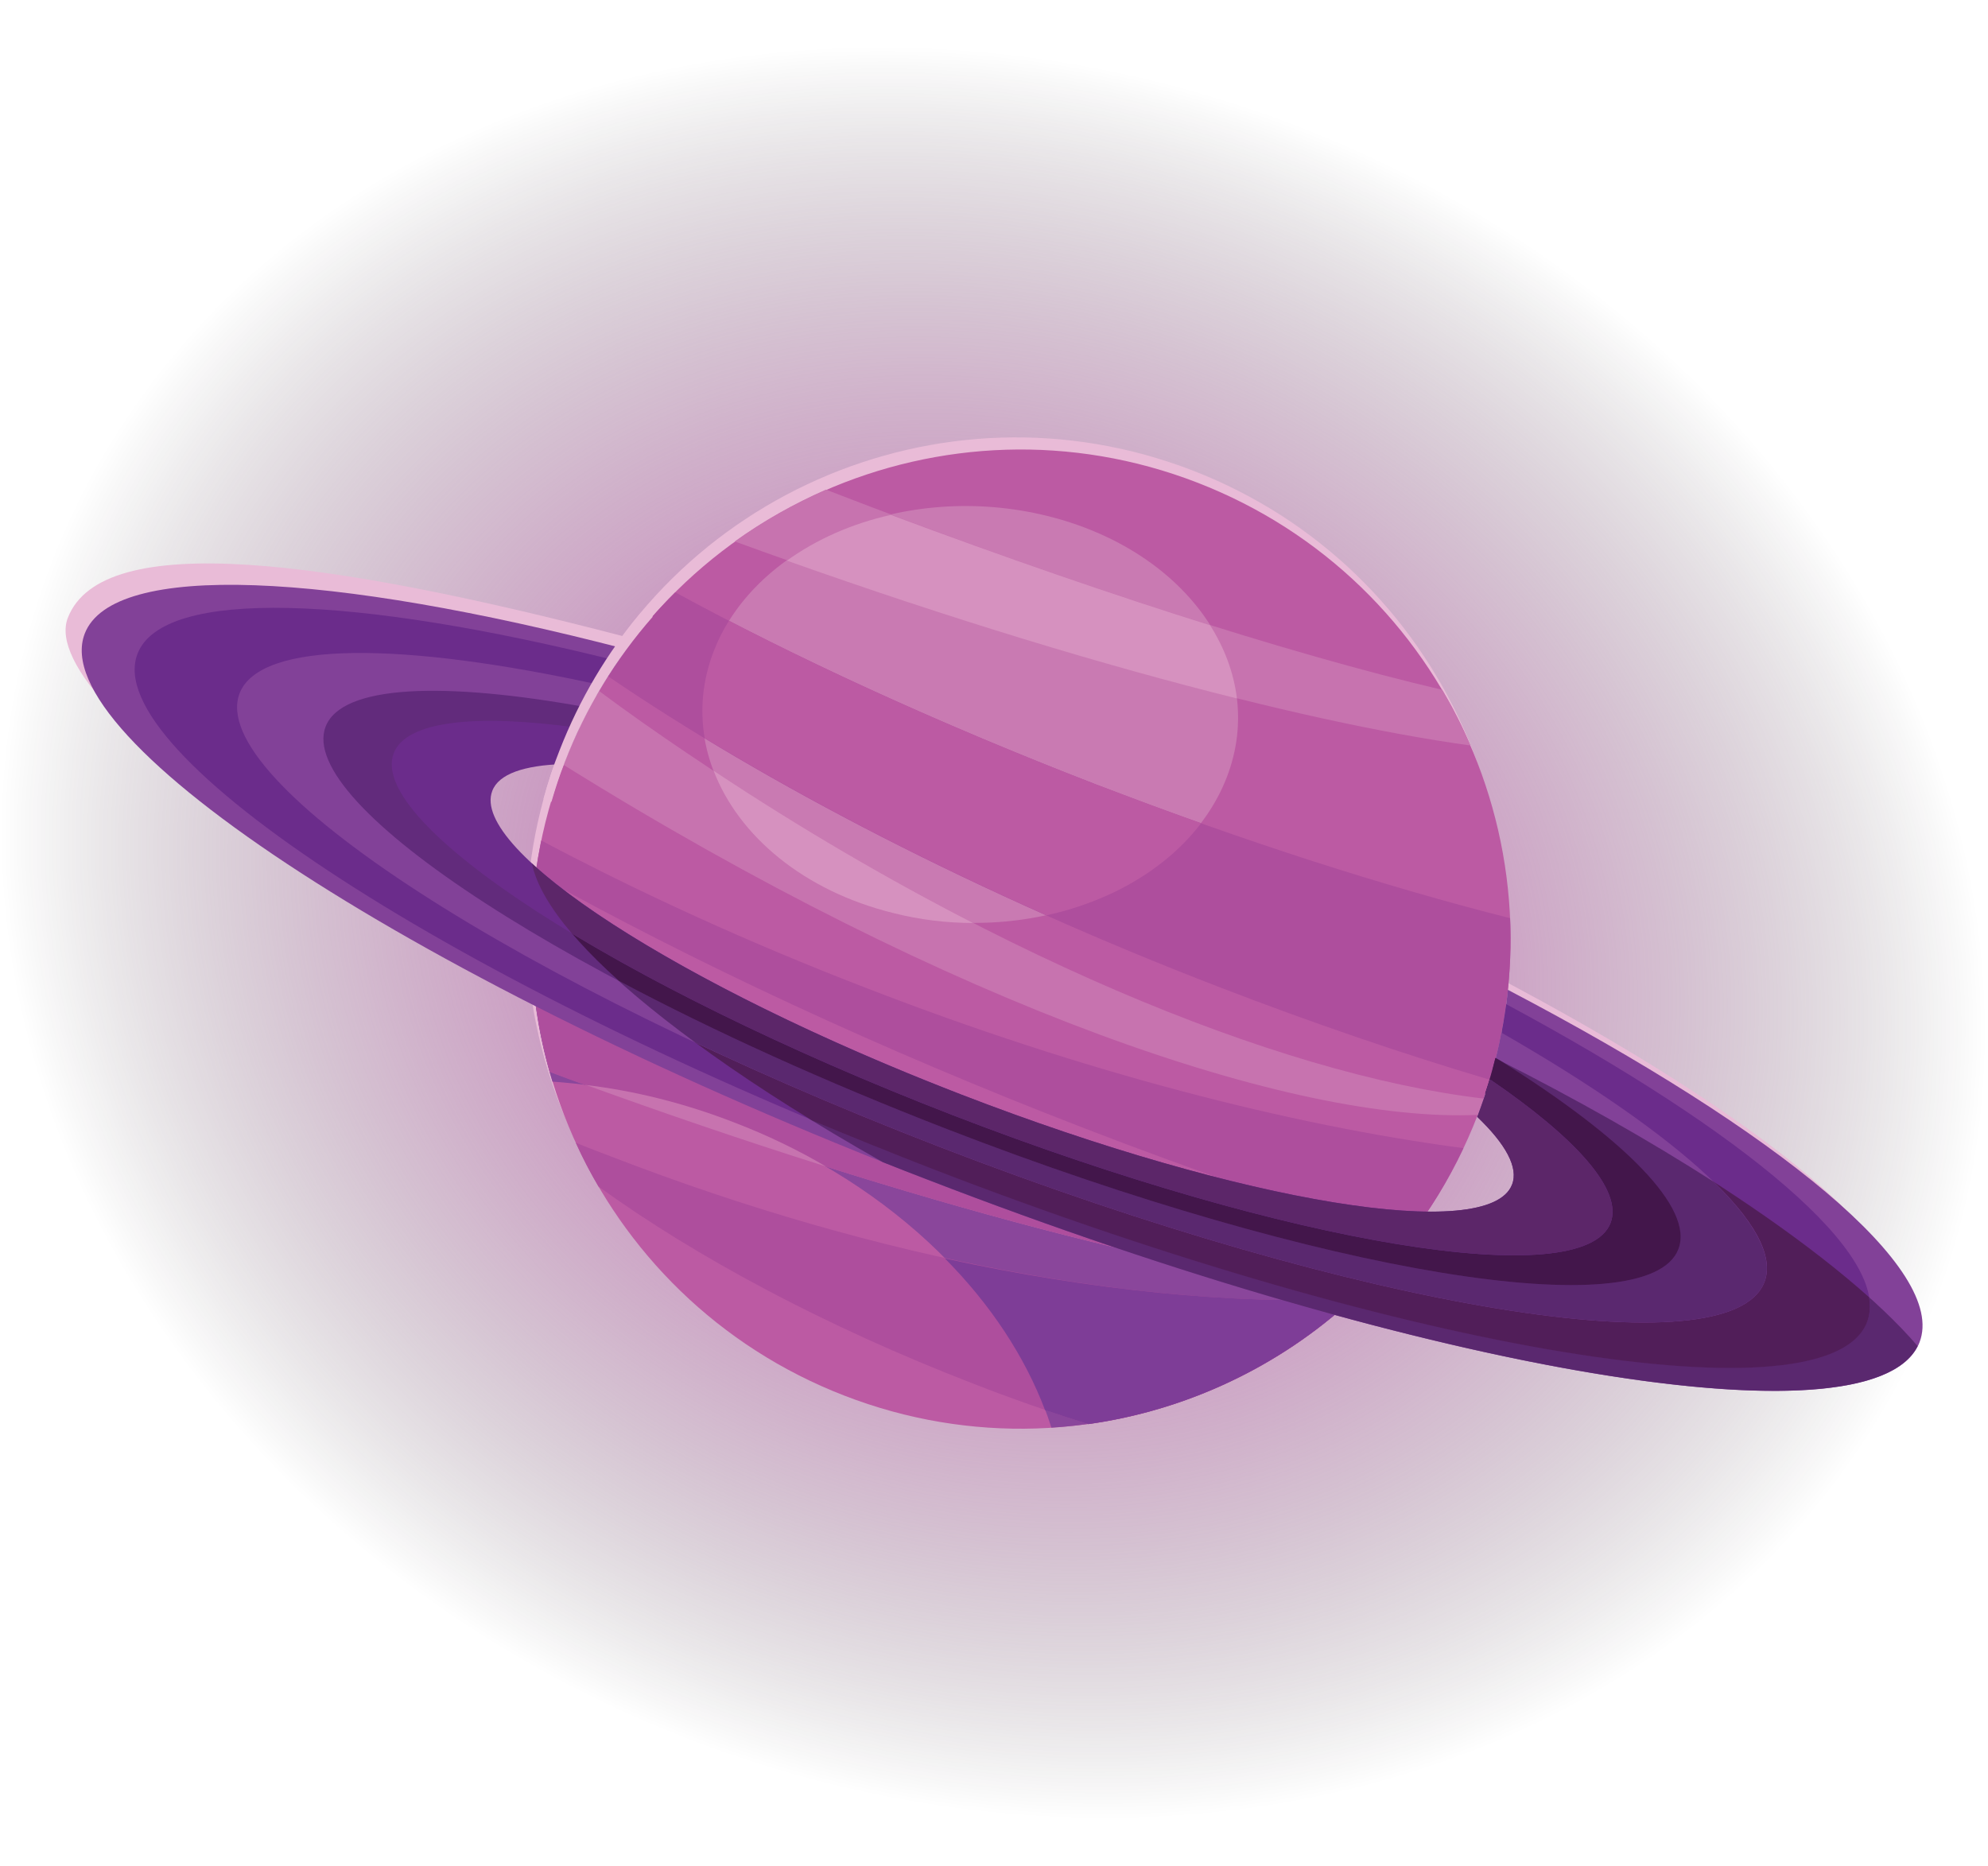 <?xml version="1.0" encoding="utf-8"?>
<!-- Generator: Adobe Illustrator 26.4.1, SVG Export Plug-In . SVG Version: 6.00 Build 0)  -->
<svg version="1.1" id="Publicdomainvectors.org" xmlns="http://www.w3.org/2000/svg" xmlns:xlink="http://www.w3.org/1999/xlink"
	 x="0px" y="0px" viewBox="0 0 621.5 583.5" style="enable-background:new 0 0 621.5 583.5;" xml:space="preserve">
<style type="text/css">
	.st0{fill-rule:evenodd;clip-rule:evenodd;fill:url(#SVGID_1_);}
	.st1{fill-rule:evenodd;clip-rule:evenodd;fill:#E9BBD7;}
	.st2{fill-rule:evenodd;clip-rule:evenodd;fill:#BC5AA3;}
	.st3{fill-rule:evenodd;clip-rule:evenodd;fill:#C97AB2;}
	.st4{fill-rule:evenodd;clip-rule:evenodd;fill:#8A469B;}
	.st5{fill-rule:evenodd;clip-rule:evenodd;fill:#C773AF;}
	.st6{fill-rule:evenodd;clip-rule:evenodd;fill:#D691BF;}
	.st7{fill-rule:evenodd;clip-rule:evenodd;fill:#AE4E9D;}
	.st8{fill-rule:evenodd;clip-rule:evenodd;fill:#7E3D97;}
	.st9{fill-rule:evenodd;clip-rule:evenodd;fill:#824198;}
	.st10{fill-rule:evenodd;clip-rule:evenodd;fill:#5A286F;}
	.st11{fill-rule:evenodd;clip-rule:evenodd;fill:#6B2C8B;}
	.st12{fill-rule:evenodd;clip-rule:evenodd;fill:#511E59;}
	.st13{fill-rule:evenodd;clip-rule:evenodd;fill:#622B7C;}
	.st14{fill-rule:evenodd;clip-rule:evenodd;fill:#43164B;}
	.st15{fill-rule:evenodd;clip-rule:evenodd;fill:#5C2669;}
</style>
<radialGradient id="SVGID_1_" cx="310.763" cy="240.823" r="317.082" gradientTransform="matrix(0.924 0.381 -0.325 0.787 101.639 -16.294)" gradientUnits="userSpaceOnUse">
	<stop  offset="0" style="stop-color:#AE4E9D"/>
	<stop  offset="0.257" style="stop-color:#AB4D9B;stop-opacity:0.743"/>
	<stop  offset="0.411" style="stop-color:#A34993;stop-opacity:0.589"/>
	<stop  offset="0.538" style="stop-color:#954386;stop-opacity:0.462"/>
	<stop  offset="0.65" style="stop-color:#813A74;stop-opacity:0.35"/>
	<stop  offset="0.752" style="stop-color:#662E5C;stop-opacity:0.248"/>
	<stop  offset="0.848" style="stop-color:#461F3F;stop-opacity:0.152"/>
	<stop  offset="0.936" style="stop-color:#210F1D;stop-opacity:6.425911e-02"/>
	<stop  offset="1" style="stop-color:#000000;stop-opacity:0"/>
</radialGradient>
<path class="st0" d="M603.9,412.6c-56.8,137.8-234.2,195.5-396.1,128.7S-39.2,308.7,17.6,170.9S251.8-24.6,413.7,42.2
	S660.7,274.8,603.9,412.6z"/>
<g>
	<path class="st1" d="M466.2,304.6c84.9,44.5,137.4,87.5,128.7,110.2c-12.8,33.1-151.6,10.4-310-50.8
		C126.4,302.8,10.4,221.1,21.2,193.2c10.8-27.9,81.2-18.3,173.9,5.8c-2.5,3.5-5,7.1-7.2,10.8c-64-14.2-111.7-20.9-120.3,1.4
		c-8.6,22.3,88.2,91.8,220.9,143.1c132.7,51.3,249,70.3,259.8,42.6c6.5-16.8-27.1-46.9-84.1-79.4
		C465.1,313.2,465.7,308.9,466.2,304.6z"/>
	<path class="st1" d="M372.8,147.1c78.9,30.5,118.1,119.1,87.6,197.9c-30.5,78.9-119.1,118.1-197.9,87.6
		c-78.9-30.5-118.1-119.1-87.6-197.9C205.3,155.9,294,116.6,372.8,147.1z"/>
	<path class="st2" d="M374.3,150.9c78.8,30.5,118.1,119.1,87.6,197.9c-30.5,78.8-119.1,118.1-197.9,87.6
		c-78.8-30.5-118.1-119.1-87.6-197.9C206.8,159.6,295.5,120.4,374.3,150.9z"/>
	<path class="st3" d="M327.3,161.3c44.3,10.9,69.5,47.5,56.2,81.8c-13.3,34.3-59.9,53.3-104.2,42.4c-44.3-10.9-69.5-47.5-56.2-81.8
		C236.4,169.4,283,150.4,327.3,161.3z"/>
	<path class="st4" d="M429.7,399.5c-26.6,27.7-62.8,44.5-101,46.9c-12.3-38.9-48.7-75.9-99.2-95.4c-19.1-7.4-38.3-11.5-56.8-12.8
		c-4-13-6.2-26.7-6.6-40.5L429.7,399.5z"/>
	<path class="st5" d="M450.9,215.7c3.3,5.6,6.3,11.4,8.8,17.4c-55-7.6-137.7-30.2-230-63.8c8.9-6.4,18.5-11.8,28.5-16.2
		C334.1,182.5,403.4,204.6,450.9,215.7L450.9,215.7z M436.9,391.5c-3.6,4.4-7.5,8.5-11.6,12.4c-55.8-5.4-149-30.2-253.4-68.8
		c-2.7-9.7-4.5-19.7-5.3-29.9c13.2,5.4,26.9,10.8,40.9,16.2C305.7,359.5,393.2,385.7,436.9,391.5L436.9,391.5z M463.8,343.5
		c-65-7.6-158.2-46.5-249.6-108.4c-9.3-6.3-18.3-12.6-27-19.1c-4.1,7.1-7.8,14.5-10.8,22.4c-0.1,0.2-0.2,0.5-0.3,0.7
		C297.8,315,404.7,351.2,462,348.6C462.6,346.9,463.2,345.2,463.8,343.5z"/>
	<path class="st6" d="M386.7,218.4c-41.4-10.3-89.4-24.9-140.7-43.1c9.3-6.7,20.4-11.6,32.5-14.3c35.6,13.3,69.5,25,99.8,34.5
		C382.8,202.6,385.7,210.3,386.7,218.4L386.7,218.4z M304.2,288.6c-8.2,0-16.6-1-24.9-3.1c-28-6.9-48.4-24.1-56.2-44.5
		C250.4,259.1,277.7,275,304.2,288.6z"/>
	<path class="st7" d="M370.6,376.7l59.1,22.8c-1.4,1.5-2.9,3-4.4,4.4c-39.8-3.9-98.5-17.5-166.8-39c-9-5.3-18.7-10-28.9-13.9
		c-15.7-6.1-31.5-10-46.9-11.8c-3.6-1.3-7.2-2.6-10.8-4c-2.7-9.7-4.5-19.7-5.3-29.9c13.2,5.4,26.9,10.8,40.9,16.2
		C268.7,345.2,325.8,364.3,370.6,376.7z"/>
	<path class="st7" d="M422.9,406.2c-22.9,21.1-51.9,34.8-82.7,39.1c-11.9-3.8-24.1-8-36.3-12.8c-46-17.8-86.4-39.5-116.8-61.5
		c-2.6-4.4-5-9-7.1-13.7c3.6,1.5,7.3,2.9,11,4.3C275.7,394.4,358.2,409,422.9,406.2L422.9,406.2z M457.5,359
		c-54.6-7.2-119.4-24-186.5-50c-36.6-14.1-70.9-29.8-101.8-46.2c-0.7,3.5-1.3,7-1.8,10.5c48.9,27.3,107.6,54.8,171.9,79.6
		c34.4,13.3,68.2,24.9,100.5,34.9C446.7,379,452.6,369.4,457.5,359L457.5,359z M472.1,287.1c-38.8-9.8-83.1-24-129.4-41.8
		c-49.7-19.2-94.8-40-131.6-60.1c-7.9,7.8-15,16.6-21.1,26.2c49.4,33.7,115.8,68.2,191.3,97.3c28.8,11.1,57.1,20.8,84.4,28.9
		C470.8,320.8,472.8,303.8,472.1,287.1z"/>
	<path class="st2" d="M375.5,257.4c-10.9,14.3-28.3,24.4-48.3,28.8c-39.6-17.6-75.7-36.5-106.9-55.4c-1.5-8.8-0.7-18,2.8-27.1
		c1.3-3.4,2.9-6.6,4.8-9.6c33.4,17.3,72.4,34.8,114.8,51.2C353.8,249.5,364.7,253.6,375.5,257.4z"/>
	<path class="st8" d="M422.9,406.2c-22.9,21.1-51.9,34.8-82.7,39.1c-4.5-1.4-9-2.9-13.5-4.4c-6.3-16.7-17-33-31.3-47.4
		C341.9,403.6,385.4,407.8,422.9,406.2z"/>
	<path class="st9" d="M471.4,309.5C556.3,354,608.8,397,600.1,419.7c-12.8,33.1-151.6,10.4-310-50.8
		C131.7,307.7,13.7,231.2,26.5,198.1c8.8-22.7,76.6-19.2,169.3,4.9c-2.5,3.5-5,7.1-7.2,10.8c-64-14.2-109.1-14.6-115.6,2.2
		c-10.7,27.8,88.2,91.8,220.9,143.1c132.7,51.3,249,70.3,259.8,42.6c6.5-16.8-27.1-46.9-84.1-79.4
		C470.3,318.1,471,313.8,471.4,309.5z"/>
	<path class="st10" d="M599.5,420.9c-15.7,31.3-153,8.4-309.4-52c-4.8-1.8-9.5-3.7-14.1-5.5c-21.4-12.1-40.5-24.2-56.5-35.8
		c23.1,10.8,48,21.5,74.4,31.6c132.7,51.3,249,70.3,259.8,42.6c2.9-7.5-2.3-17.7-14-29.6C566.4,389.6,587.1,406.4,599.5,420.9z"/>
	<path class="st11" d="M470.9,314c75,40.3,120.7,78.7,112.8,99.3c-12.1,31.2-142.9,9.8-292.2-47.9
		c-149.3-57.7-260.6-129.8-248.5-161c8-20.6,67.7-18.3,150.2,2.3c-2.3,3.4-4.6,6.9-6.7,10.6c-55.4-11.4-94-11-99.8,4.1
		c-10.1,26.2,83.1,86.6,208.3,134.9c125.1,48.3,234.8,66.3,244.9,40.1c5.8-15-22.4-41.3-71.1-70.1
		C469.6,322.2,470.3,318.1,470.9,314z"/>
	<path class="st12" d="M584.3,405.6c0.5,2.8,0.3,5.4-0.6,7.8c-12.1,31.2-142.9,9.8-292.2-47.9c-12.9-5-25.5-10.1-37.7-15.2
		c-18.3-11.2-34.2-22.2-47.4-32.7c26.7,13.2,56.6,26.4,88.7,38.7c125.1,48.3,234.8,66.3,244.9,40.1c3.9-10-7.4-25.1-29.9-42.6
		C540.9,371.8,566.4,389.6,584.3,405.6z"/>
	<path class="st9" d="M469.4,322.9c55.8,32,88.6,61.5,82.2,78c-10.6,27.5-126,8.6-257.6-42.2C162.4,307.9,64.3,244.4,74.9,216.8
		c6.4-16.5,50.5-16.3,113.3-2.5c-2,3.3-3.9,6.8-5.7,10.3c-38.6-6.2-64.6-4.4-69,7.1c-8.9,23.1,73.3,76.3,183.6,118.9
		c110.3,42.6,207,58.4,215.9,35.4c4.4-11.4-13.6-30.3-46.3-51.6C467.7,330.6,468.6,326.8,469.4,322.9z"/>
	<path class="st10" d="M535.7,369.5c13,12.7,18.9,23.5,15.9,31.4c-10.6,27.5-126,8.6-257.6-42.2c-27.2-10.5-52.9-21.5-76.6-32.7
		c-13.2-9.7-24.2-18.9-32.6-27.5c30.7,17.4,69.3,35.6,112.2,52.1c110.3,42.6,207,58.4,215.9,35.4c4.4-11.4-13.6-30.3-46.3-51.6
		c0.3-1.2,0.6-2.3,0.9-3.5C492.9,343.7,515.9,356.8,535.7,369.5z"/>
	<path class="st13" d="M467.6,330.8c39.7,24.6,62.1,46.7,57.1,59.8c-9.4,24.4-111.8,7.7-228.5-37.5
		C179.4,308,92.4,251.6,101.8,227.2c5-13,36.5-14.3,82.4-5.9c-1.8,3.4-3.5,6.9-5.1,10.5c-24.1-2.2-39.9,0.4-43.1,8.6
		c-7.9,20.5,65,67.7,162.9,105.5c97.9,37.8,183.6,51.9,191.5,31.4c3.2-8.2-6.7-20.8-26.1-35.4C465.6,338.3,466.7,334.5,467.6,330.8z
		"/>
	<path class="st14" d="M468.8,331.5c39,24.4,60.9,46.2,55.9,59.1c-9.4,24.4-111.8,7.7-228.5-37.5c-38.2-14.8-73.2-30.7-102.7-46.4
		c-9.6-8.6-16.9-16.7-21.6-24c29.5,20.1,74.7,43,127,63.2c97.9,37.8,183.6,51.9,191.5,31.4c3.2-8.2-6.7-20.8-26.1-35.4
		c1.2-3.7,2.3-7.4,3.2-11.1L468.8,331.5z"/>
	<path class="st11" d="M465.8,337.5c27.1,18.5,41.6,34.7,37.7,44.9c-8.5,22-100.5,6.9-205.6-33.7c-105-40.6-183.3-91.3-174.8-113.2
		c3.9-10.1,25.6-12.4,58-7.9c-1.7,3.6-3.3,7.2-4.7,10.9l-0.2,0.4c-12.4,0.4-20.3,3.1-22.3,8.4c-7.1,18.4,58.5,60.9,146.5,94.9
		c88,34,165.2,46.6,172.3,28.2c2.1-5.3-2-12.7-10.9-21.2l0.2-0.4C463.4,345,464.7,341.3,465.8,337.5z"/>
	<path class="st15" d="M465.8,337.5c27.1,18.5,41.6,34.7,37.7,44.9c-8.5,22-100.5,6.9-205.6-33.7c-46.8-18.1-88.3-38.2-119.1-56.8
		c-6.9-8.1-11.2-15.5-12.5-21.9c22.6,20.9,73,48.6,134.1,72.2c88,34,165.2,46.6,172.3,28.2c2.1-5.3-2-12.7-10.9-21.2l0.2-0.4
		C463.4,345,464.7,341.3,465.8,337.5z"/>
	<path class="st1" d="M169.9,249.8c1.4-5.1,3-10.1,5-15.1c6.3-16.2,15-30.7,25.6-43.3l3.6,1.4c-11.5,13.1-21,28.5-27.6,45.7
		c-1.6,4-2.9,8.1-4.1,12.2L169.9,249.8z"/>
</g>
</svg>

